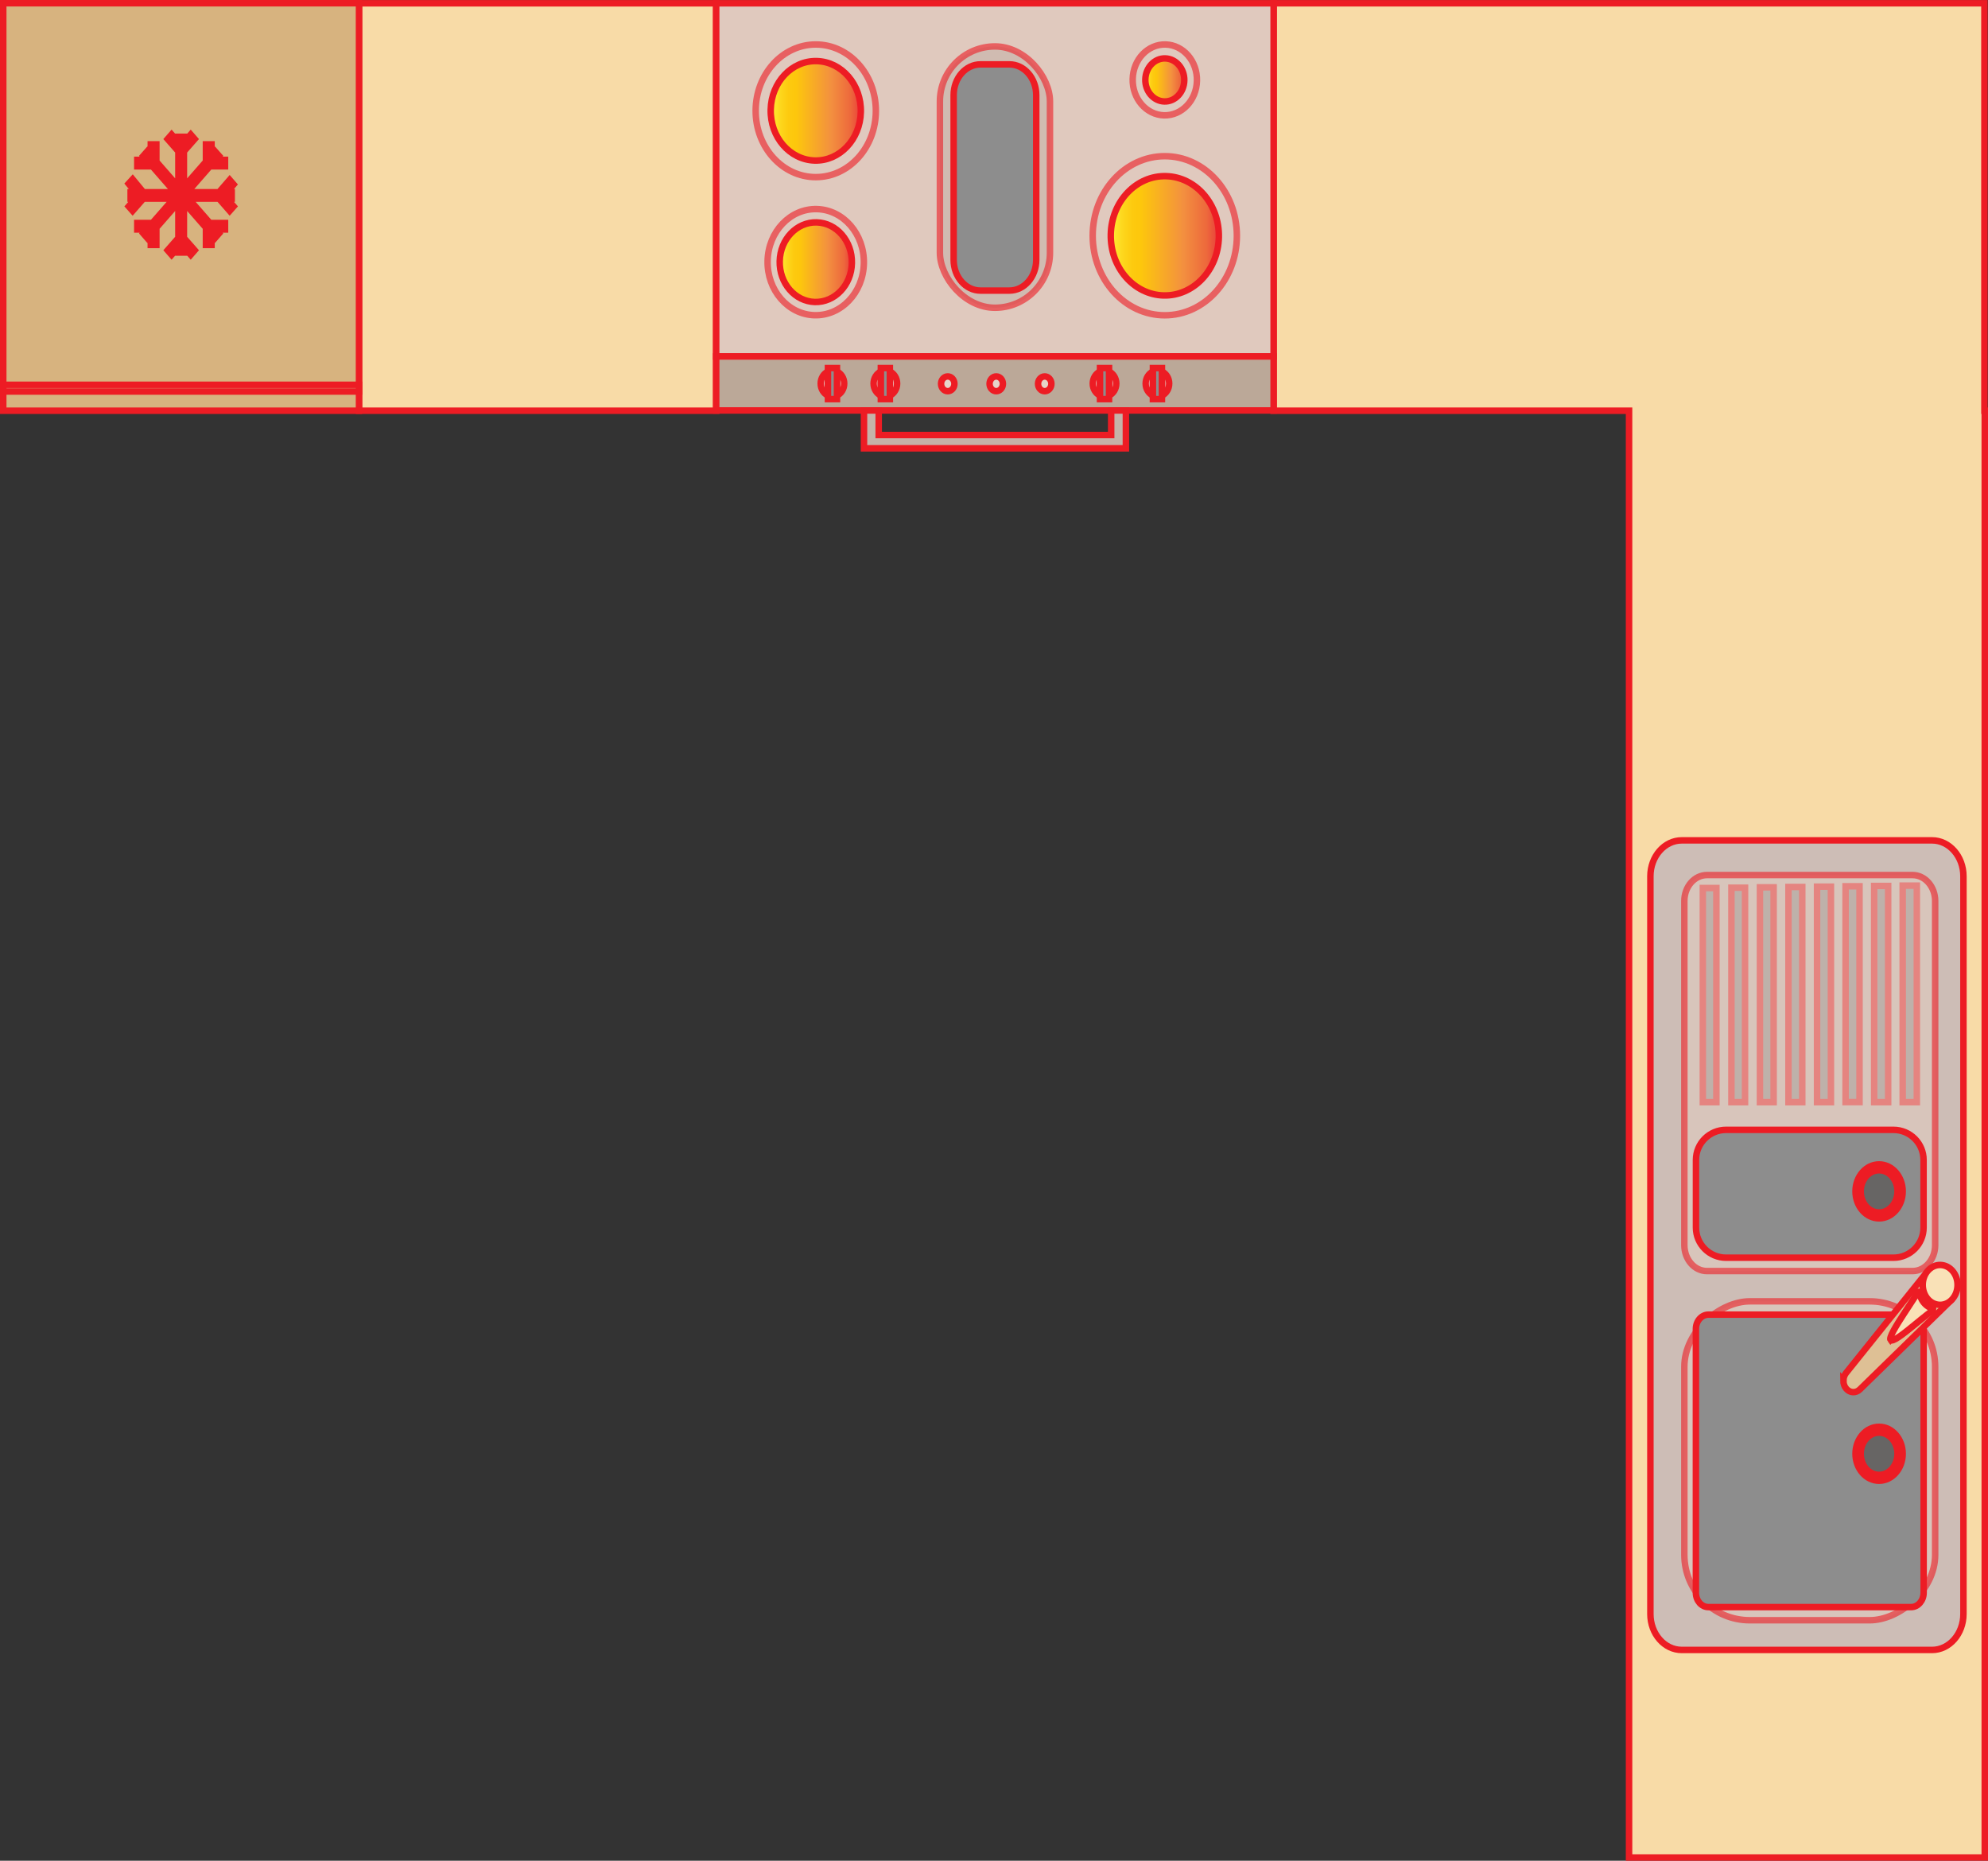 <?xml version="1.0" encoding="UTF-8"?>
<svg xmlns="http://www.w3.org/2000/svg" xmlns:xlink="http://www.w3.org/1999/xlink" viewBox="0 0 306.67 287">
  <rect x="0" y="0" width="306.67" height="287" fill="#333333" stroke="none"/>
  <defs>
    <style>
      .cls-1 {
        fill: #d7b37f;
      }

      .cls-1, .cls-2, .cls-3, .cls-4, .cls-5, .cls-6, .cls-7, .cls-8, .cls-9, .cls-10, .cls-11, .cls-12, .cls-13, .cls-14, .cls-15, .cls-16, .cls-17 {
        stroke: #ed1c24;
        stroke-miterlimit: 10;
      }

      .cls-2 {
        fill: url(#Orange_Yellow-4);
      }

      .cls-18 {
        isolation: isolate;
      }

      .cls-3 {
        fill: #cdbdb6;
      }

      .cls-4 {
        fill: #f8dba7;
      }

      .cls-5 {
        fill: #e6d3c9;
      }

      .cls-6, .cls-13 {
        fill: #e0c9be;
      }

      .cls-7 {
        fill: url(#Orange_Yellow);
      }

      .cls-8, .cls-16 {
        fill: #c5b3a9;
      }

      .cls-9 {
        fill: #dec095;
      }

      .cls-10 {
        fill: #f9e1b7;
      }

      .cls-11 {
        fill: url(#Orange_Yellow-2);
      }

      .cls-12 {
        fill: #bba898;
      }

      .cls-13, .cls-16 {
        mix-blend-mode: multiply;
        opacity: .6;
      }

      .cls-14 {
        fill: #8d8d8d;
      }

      .cls-15 {
        fill: url(#Orange_Yellow-3);
      }

      .cls-17 {
        fill: #676564;
      }
    </style>
    <linearGradient id="Orange_Yellow" data-name="Orange, Yellow" x1="176.67" y1="12.33" x2="182.69" y2="12.33" gradientUnits="userSpaceOnUse">
      <stop offset="0" stop-color="#fff33b"/>
      <stop offset=".04" stop-color="#fee62d"/>
      <stop offset=".12" stop-color="#fdd51b"/>
      <stop offset=".2" stop-color="#fdca0f"/>
      <stop offset=".28" stop-color="#fdc70c"/>
      <stop offset=".67" stop-color="#f3903f"/>
      <stop offset=".89" stop-color="#ed683c"/>
      <stop offset="1" stop-color="#e93e3a"/>
    </linearGradient>
    <linearGradient id="Orange_Yellow-2" data-name="Orange, Yellow" x1="171.34" y1="36.36" x2="188.02" y2="36.36" xlink:href="#Orange_Yellow"/>
    <linearGradient id="Orange_Yellow-3" data-name="Orange, Yellow" x1="120.27" y1="40.44" x2="131.4" y2="40.44" xlink:href="#Orange_Yellow"/>
    <linearGradient id="Orange_Yellow-4" data-name="Orange, Yellow" x1="118.88" y1="17.09" x2="132.79" y2="17.09" xlink:href="#Orange_Yellow"/>
  </defs>
  <g class="cls-18">
    <g id="Layer_1" data-name="Layer 1">
      <g>
        <rect class="cls-4" x="55.38" y=".51" width="55.1" height="62.84"/>
        <polygon class="cls-4" points="306.12 63.35 306.12 .51 196.47 .51 196.47 63.35 251.3 63.35 251.3 286.5 306.17 286.5 306.17 63.35 306.12 63.35"/>
        <g>
          <rect class="cls-6" x="110.48" y=".51" width="85.99" height="54.48"/>
          <rect class="cls-12" x="110.48" y="54.98" width="85.99" height="8.33"/>
          <g>
            <g>
              <g>
                <path class="cls-5" d="m127.72,57.31c-.66.3-1.12,1.02-1.12,1.85s.46,1.55,1.12,1.85v-3.7Z"/>
                <path class="cls-5" d="m129.11,57.31v3.7c.66-.3,1.12-1.02,1.12-1.85s-.46-1.55-1.12-1.85Z"/>
              </g>
              <rect class="cls-14" x="127.72" y="56.77" width="1.39" height="4.79"/>
            </g>
            <g>
              <g>
                <path class="cls-5" d="m135.88,57.31c-.66.3-1.12,1.02-1.12,1.85s.46,1.55,1.12,1.85v-3.7Z"/>
                <path class="cls-5" d="m137.27,57.31v3.7c.66-.3,1.12-1.02,1.12-1.85s-.46-1.55-1.12-1.85Z"/>
              </g>
              <rect class="cls-14" x="135.88" y="56.77" width="1.39" height="4.79"/>
            </g>
            <g>
              <g>
                <path class="cls-5" d="m169.69,57.31c-.66.3-1.12,1.02-1.12,1.85s.46,1.55,1.12,1.85v-3.7Z"/>
                <path class="cls-5" d="m171.08,57.31v3.7c.66-.3,1.12-1.02,1.12-1.85s-.46-1.55-1.12-1.85Z"/>
              </g>
              <rect class="cls-14" x="169.69" y="56.77" width="1.39" height="4.79"/>
            </g>
            <g>
              <g>
                <path class="cls-5" d="m177.85,57.31c-.66.3-1.12,1.02-1.12,1.85s.46,1.55,1.12,1.85v-3.7Z"/>
                <path class="cls-5" d="m179.24,57.31v3.7c.66-.3,1.12-1.02,1.12-1.85s-.46-1.55-1.12-1.85Z"/>
              </g>
              <rect class="cls-14" x="177.85" y="56.77" width="1.39" height="4.79"/>
            </g>
            <path class="cls-5" d="m147.23,59.2c0,.63-.46,1.14-1.03,1.14s-1.03-.51-1.03-1.14.46-1.14,1.03-1.14,1.03.51,1.03,1.14Z"/>
            <path class="cls-5" d="m154.71,59.2c0,.63-.46,1.14-1.03,1.14s-1.03-.51-1.03-1.14.46-1.14,1.03-1.14,1.03.51,1.03,1.14Z"/>
            <path class="cls-5" d="m162.19,59.2c0,.63-.46,1.14-1.03,1.14s-1.03-.51-1.03-1.14.46-1.14,1.03-1.14,1.03.51,1.03,1.14Z"/>
          </g>
          <polygon class="cls-8" points="173.68 69.15 133.28 69.15 133.28 63.31 135.55 63.31 135.55 67.1 171.41 67.1 171.41 63.31 173.68 63.31 173.68 69.15"/>
          <path class="cls-13" d="m174.73,12.19c.07-3.02,2.34-5.4,5.08-5.33,2.74.08,4.9,2.58,4.83,5.6-.07,3.02-2.34,5.4-5.08,5.33-2.74-.08-4.9-2.58-4.83-5.6Z"/>
          <ellipse class="cls-13" cx="179.68" cy="36.36" rx="11.12" ry="12.27"/>
          <rect class="cls-16" x="144.99" y="7.16" width="16.98" height="40.31" rx="8.49" ry="8.49"/>
          <path class="cls-13" d="m133.26,40.64c-.1,4.52-3.51,8.09-7.61,7.98-4.1-.11-7.34-3.87-7.24-8.39.1-4.52,3.51-8.09,7.61-7.98,4.1.11,7.34,3.87,7.24,8.39Z"/>
          <path class="cls-7" d="m179.76,9.01c-1.66-.05-3.04,1.4-3.08,3.24-.04,1.83,1.27,3.35,2.93,3.4,1.66.05,3.04-1.4,3.08-3.24.04-1.83-1.27-3.35-2.93-3.4Z"/>
          <path class="cls-11" d="m179.89,27.17c-4.6-.13-8.43,3.89-8.54,8.97-.11,5.08,3.52,9.3,8.13,9.43,4.6.13,8.43-3.89,8.54-8.97.11-5.08-3.52-9.3-8.13-9.43Z"/>
          <path class="cls-14" d="m155.71,9.93h-4.46c-2.29,0-4.14,2.12-4.14,4.74v25.41c0,2.62,1.85,4.74,4.14,4.74h4.46c2.29,0,4.14-2.12,4.14-4.74V14.67c0-2.62-1.85-4.74-4.14-4.74Z"/>
          <path class="cls-15" d="m125.98,34.3c-3.07-.08-5.63,2.6-5.7,5.99-.08,3.39,2.35,6.21,5.43,6.29,3.07.08,5.63-2.6,5.7-5.99.08-3.39-2.35-6.21-5.43-6.29Z"/>
          <ellipse class="cls-13" cx="125.84" cy="17.09" rx="9.27" ry="10.23"/>
          <path class="cls-2" d="m126.01,9.42c-3.84-.11-7.03,3.24-7.12,7.48-.1,4.24,2.94,7.75,6.78,7.86s7.03-3.24,7.12-7.48c.1-4.24-2.94-7.75-6.78-7.86Z"/>
        </g>
        <g>
          <path class="cls-3" d="m254.59,248.95v-113.79c0-3.06,2.17-5.54,4.84-5.54h38.61c2.67,0,4.84,2.48,4.84,5.54v113.79c0,3.06-2.17,5.54-4.84,5.54h-38.61c-2.67,0-4.84-2.48-4.84-5.54Z"/>
          <rect class="cls-13" x="254.58" y="205.97" width="49.19" height="38.69" rx="10.1" ry="10.1" transform="translate(504.49 -53.86) rotate(90)"/>
          <path class="cls-14" d="m294.81,202.77h-31.27c-1.06,0-1.93.99-1.93,2.21v40.69c0,1.22.86,2.21,1.93,2.21h31.27c1.06,0,1.93-.99,1.93-2.21v-40.69c0-1.22-.86-2.21-1.93-2.21Z"/>
          <ellipse class="cls-6" cx="289.87" cy="224.23" rx="3.64" ry="4.16"/>
          <g>
            <rect class="cls-14" x="293.51" y="136.6" width="2.18" height="33.4"/>
            <rect class="cls-14" x="289.11" y="136.65" width="2.16" height="33.35"/>
            <rect class="cls-14" x="284.7" y="136.7" width="2.15" height="33.29"/>
            <rect class="cls-14" x="280.3" y="136.76" width="2.14" height="33.24"/>
            <rect class="cls-14" x="275.89" y="136.81" width="2.13" height="33.19"/>
            <rect class="cls-14" x="271.49" y="136.86" width="2.11" height="33.14"/>
            <rect class="cls-14" x="267.09" y="136.92" width="2.1" height="33.08"/>
            <rect class="cls-14" x="262.68" y="136.97" width="2.09" height="33.03"/>
          </g>
          <ellipse class="cls-17" cx="289.87" cy="224.23" rx="2.84" ry="3.26"/>
          <path class="cls-13" d="m298.52,138.97c0-2.21-1.56-4-3.49-4h-31.71c-1.93,0-3.49,1.79-3.49,4v53.08c0,2.21,1.56,4,3.49,4h31.71c1.93,0,3.49-1.79,3.49-4v-53.08Z"/>
          <path class="cls-14" d="m266.26,174.27h25.83c2.56,0,4.64,2.08,4.64,4.64v10.44c0,2.56-2.08,4.64-4.64,4.64h-25.83c-2.56,0-4.64-2.08-4.64-4.64v-10.44c0-2.56,2.08-4.64,4.64-4.64Z"/>
          <g>
            <path class="cls-9" d="m284.36,212.92c0,.46.13.91.43,1.26.57.69,1.51.73,2.13.11l13.89-13.57s-3.68-4.36-3.63-4.42l-12.39,15.45c-.27.33-.42.76-.42,1.18Z"/>
            <path class="cls-10" d="m296.6,198.12c-.03,1.7,1.14,3.1,2.63,3.14,1.48.04,2.71-1.31,2.74-3.01.03-1.7-1.14-3.1-2.63-3.14-1.48-.04-2.71,1.31-2.74,3.01Z"/>
            <path class="cls-10" d="m291.65,206.68c.58.73,6.19-4.79,7.03-4.77-1.48-.04-2.66-1.45-2.63-3.14-.01.73-4.97,7.21-4.41,7.92Z"/>
          </g>
          <ellipse class="cls-6" cx="289.87" cy="183.76" rx="3.64" ry="4.16"/>
          <ellipse class="cls-17" cx="289.87" cy="183.76" rx="2.84" ry="3.26"/>
        </g>
        <g>
          <rect class="cls-1" x=".5" y=".5" width="54.88" height="62.85"/>
          <polygon class="cls-1" points="35.74 30.63 35.74 29.65 35 29.65 36.04 28.45 35.43 27.75 33.78 29.65 28.88 29.65 32.37 25.65 34.71 25.65 34.71 24.66 33.23 24.66 33.78 24.04 33.17 23.35 32.63 23.97 32.63 22.27 31.77 22.27 31.77 24.95 28.37 28.84 28.37 23.34 30.03 21.45 29.42 20.75 28.37 21.95 28.37 21.1 27.52 21.1 27.52 21.95 26.47 20.75 25.86 21.45 27.52 23.34 27.52 28.84 24.12 24.95 24.12 22.27 23.26 22.27 23.26 23.97 22.72 23.35 22.11 24.04 22.66 24.66 21.18 24.66 21.18 25.65 23.51 25.65 27 29.65 22.11 29.65 20.46 27.65 19.84 28.33 20.93 29.65 20.15 29.65 20.15 30.63 20.89 30.63 19.85 31.83 20.46 32.52 22.11 30.63 26.81 30.63 23.51 34.4 21.18 34.4 21.18 35.39 22.66 35.39 22.11 36.01 22.72 36.71 23.26 36.08 23.26 37.78 24.12 37.78 24.12 35.1 27.52 31.21 27.52 36.71 25.86 38.6 26.47 39.3 27.52 38.1 27.52 38.95 28.37 38.95 28.37 38.1 29.42 39.3 30.03 38.6 28.37 36.71 28.37 31.21 31.77 35.1 31.77 37.78 32.63 37.78 32.63 36.08 33.17 36.71 33.78 36.01 33.23 35.39 34.71 35.39 34.71 34.4 32.37 34.4 29.08 30.63 33.78 30.63 35.43 32.52 36.04 31.83 34.99 30.63 35.74 30.63"/>
          <rect class="cls-1" x=".5" y="59.35" width="54.88" height="1.04"/>
        </g>
      </g>
    </g>
  </g>
</svg>
